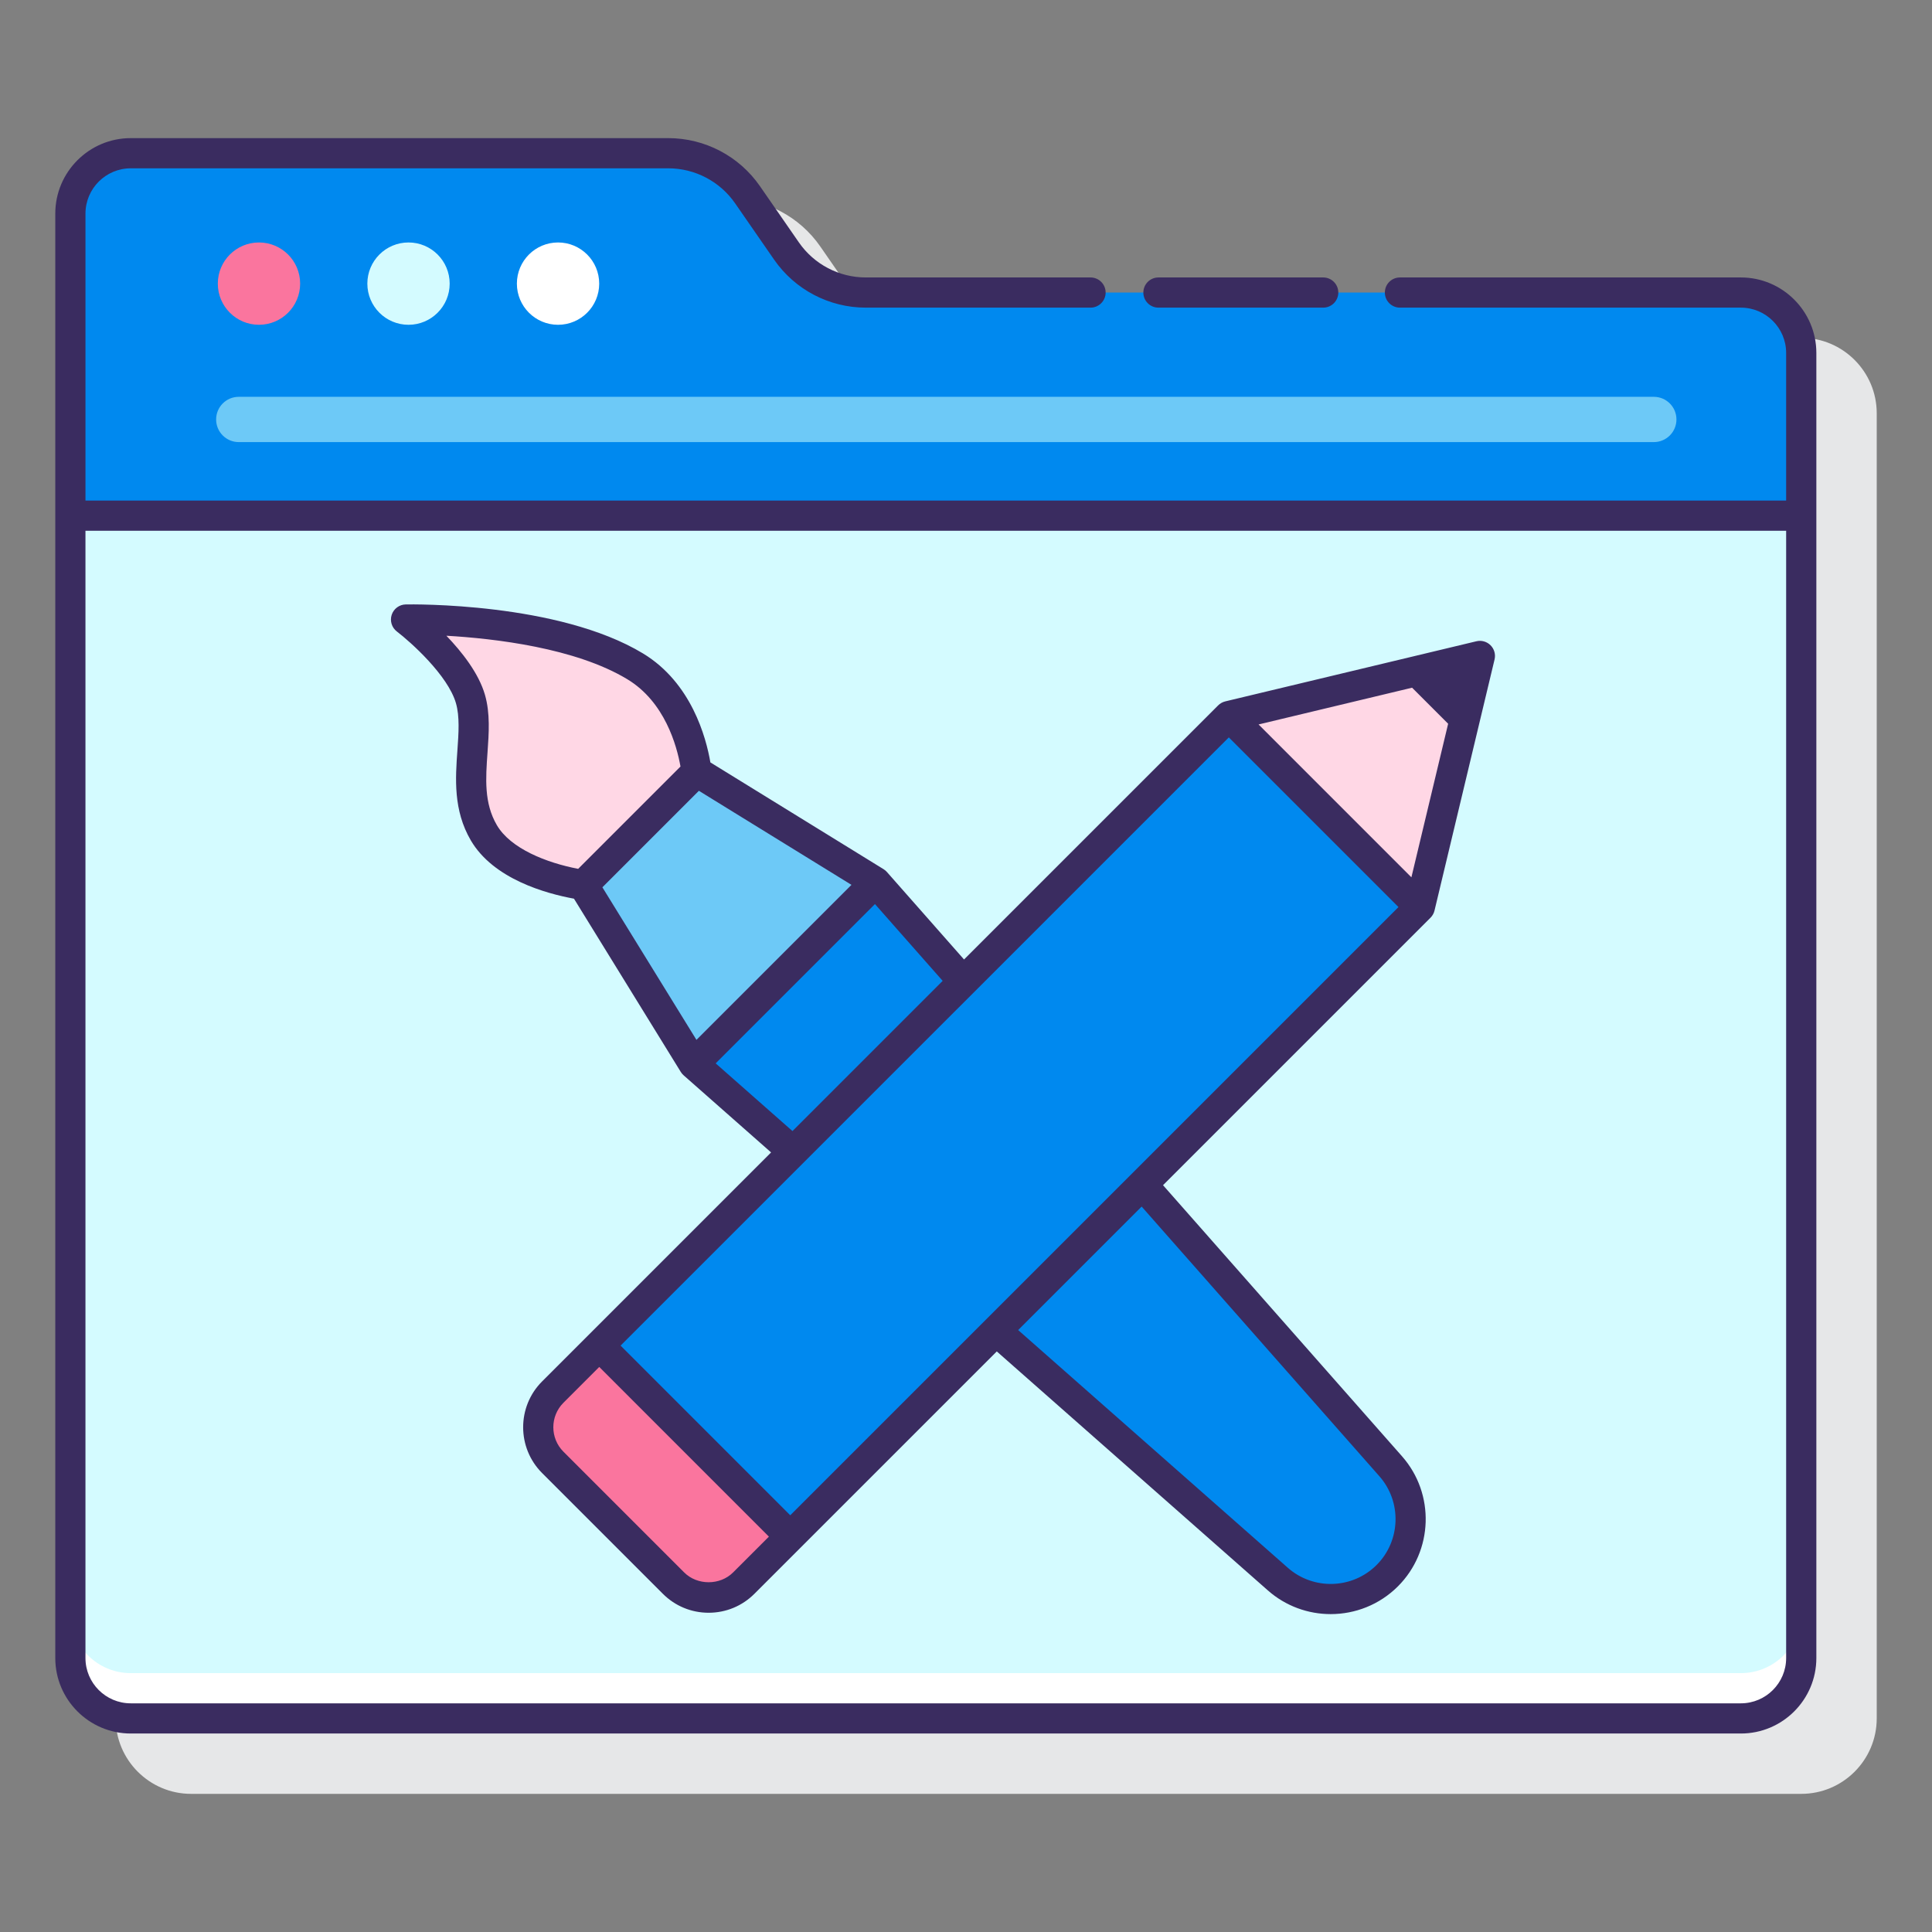 <svg id="Layer_1" enable-background="new 0 0 128 128" height="512" viewBox="0 0 128 128" width="512" xmlns="http://www.w3.org/2000/svg"><rect x="0" y="0" width="128" height="128" fill="#808080" stroke="none"/><g><g><path d="m119.338 22.381h-57.978c-1.769 0-3.426-.868-4.433-2.322l-2.578-3.725c-1.38-1.993-3.651-3.184-6.077-3.184h-35.61c-2.757 0-5 2.243-5 5v95.698c0 2.757 2.243 5 5 5h106.676c2.757 0 5-2.243 5-5v-86.467c0-2.756-2.243-5-5-5z" fill="#e6e7e8"/></g><g><g><path d="m119.337 34.163h-114.675v75.687c0 2.209 1.791 4 4 4h106.675c2.209 0 4-1.791 4-4z" fill="#d4fbff"/></g><g><g><g fill="#0089ef"><path d="m63.825 65.028-5.811-6.592-12.059 12.06 6.591 5.811z"/><path d="m75.683 78.479-9.686 9.686 18.665 16.455c2.097 1.849 5.271 1.749 7.248-.228s2.077-5.151.228-7.248z"/></g><g><path d="m38.644 58.638 7.311 11.858 12.059-12.06-11.858-7.31z" fill="#6dc9f7"/></g><path d="m46.149 51.133c-.143-1.14-.858-5.045-4.065-6.985-5.436-3.289-15.182-3.103-15.182-3.103s3.521 2.685 4.267 5.264c.745 2.579-.83 5.928.888 8.865 1.465 2.505 5.448 3.286 6.59 3.462z" fill="#ffd7e5"/></g><g><g><g><path d="m81.412 47.44 16.633-3.982-3.979 16.637-44.79 44.79c-1.285 1.285-3.369 1.285-4.655 0l-8-8c-1.285-1.285-1.285-3.369 0-4.655z" fill="#ffd7e5"/></g></g><g><g><path d="m81.412 47.44 12.655 12.655-44.79 44.79c-1.285 1.285-3.369 1.285-4.655 0l-8-8c-1.285-1.285-1.285-3.369 0-4.655z" fill="#0089ef"/></g></g><g><path d="m39.702 89.151-3.08 3.08c-1.285 1.285-1.285 3.369 0 4.655l8 8c1.285 1.285 3.369 1.285 4.655 0l3.08-3.08z" fill="#fa759e"/></g></g></g><g><path d="m115.337 110.849h-106.675c-2.209 0-4-1.791-4-4v3c0 2.209 1.791 4 4 4h106.675c2.209 0 4-1.791 4-4v-3c0 2.209-1.791 4-4 4z" fill="#fff"/></g><g><path d="m52.106 16.629-2.579-3.725c-1.194-1.724-3.157-2.753-5.254-2.753h-35.611c-2.209 0-4 1.791-4 4v20.012h114.675v-10.781c0-2.209-1.791-4-4-4h-57.977c-2.097 0-4.061-1.029-5.254-2.753z" fill="#0089ef"/></g><g><g><circle cx="36.972" cy="18.791" fill="#fff" r="2.727"/></g><g><circle cx="27.065" cy="18.791" fill="#d4fbff" r="2.727"/></g><g><circle cx="17.158" cy="18.791" fill="#fa759e" r="2.727"/></g><g><path d="m109.569 29.29h-93.75c-.829 0-1.5-.671-1.5-1.5s.671-1.5 1.5-1.5h93.75c.828 0 1.5.671 1.5 1.5s-.671 1.5-1.5 1.5z" fill="#6dc9f7"/></g></g><g fill="#3a2c60"><path d="m97.814 42.486-16.634 3.982c-.18.043-.344.135-.475.266l-16.835 16.834-5.107-5.793c-.065-.074-.141-.138-.225-.19l-11.473-7.073c-.282-1.646-1.254-5.277-4.464-7.219-5.619-3.399-15.308-3.254-15.719-3.248-.425.008-.798.285-.931.688-.132.404.005.848.343 1.106.907.693 3.378 2.898 3.913 4.746.256.886.179 1.976.097 3.129-.132 1.857-.282 3.963.888 5.963 1.504 2.57 4.995 3.526 6.835 3.863l7.077 11.479c.052.084.116.16.19.225l5.792 5.107-15.171 15.172c-1.673 1.673-1.673 4.396 0 6.069l8 8c.81.811 1.888 1.257 3.034 1.257s2.224-.447 3.034-1.257l16.057-16.056 17.96 15.834c1.19 1.049 2.678 1.569 4.162 1.569 1.618 0 3.232-.618 4.455-1.84 2.344-2.345 2.463-6.129.271-8.616l-15.834-17.961 17.72-17.72c.131-.13.223-.295.266-.475l3.979-16.637c.081-.338-.02-.694-.266-.939-.245-.245-.601-.347-.939-.265zm-45.458 57.905-11.24-11.241 40.297-40.296 11.24 11.24zm-19.437-45.722c-.858-1.466-.742-3.091-.62-4.812.091-1.277.185-2.598-.17-3.826-.413-1.428-1.525-2.84-2.555-3.912 3.194.184 8.556.806 11.992 2.885 2.478 1.499 3.274 4.398 3.518 5.78l-6.779 6.779c-2.094-.4-4.477-1.339-5.386-2.894zm6.991 4.117 6.393-6.394 10.109 6.232-10.27 10.27zm7.505 11.664 10.553-10.553 4.486 5.088-9.951 9.951zm1.154 33.728c-.866.866-2.374.866-3.24 0l-8-8c-.893-.894-.893-2.347 0-3.241l2.373-2.373 11.24 11.241zm42.819-6.373c1.496 1.697 1.415 4.28-.185 5.88-1.602 1.601-4.184 1.68-5.881.185l-17.866-15.75 8.181-8.181zm2.121-39.681-10.126-10.127 10.172-2.435 2.388 2.388z"/><path d="m115.337 18.382h-22.587c-.553 0-1 .448-1 1s.447 1 1 1h22.587c1.654 0 3 1.346 3 3v9.781h-112.674v-19.012c0-1.654 1.346-3 3-3h35.61c1.769 0 3.426.868 4.432 2.322l2.579 3.725c1.38 1.994 3.652 3.184 6.077 3.184h14.89c.553 0 1-.448 1-1s-.447-1-1-1h-14.891c-1.769 0-3.425-.868-4.432-2.322l-2.579-3.725c-1.38-1.993-3.651-3.184-6.077-3.184h-35.609c-2.757 0-5 2.243-5 5v95.699c0 2.757 2.243 5 5 5h106.675c2.757 0 5-2.243 5-5v-86.468c-.001-2.757-2.244-5-5.001-5zm0 94.468h-106.675c-1.654 0-3-1.346-3-3v-74.687h112.675v74.687c0 1.654-1.346 3-3 3z"/><path d="m76.75 20.382h10.916c.553 0 1-.448 1-1s-.447-1-1-1h-10.916c-.553 0-1 .448-1 1s.447 1 1 1z"/></g></g></g></svg>